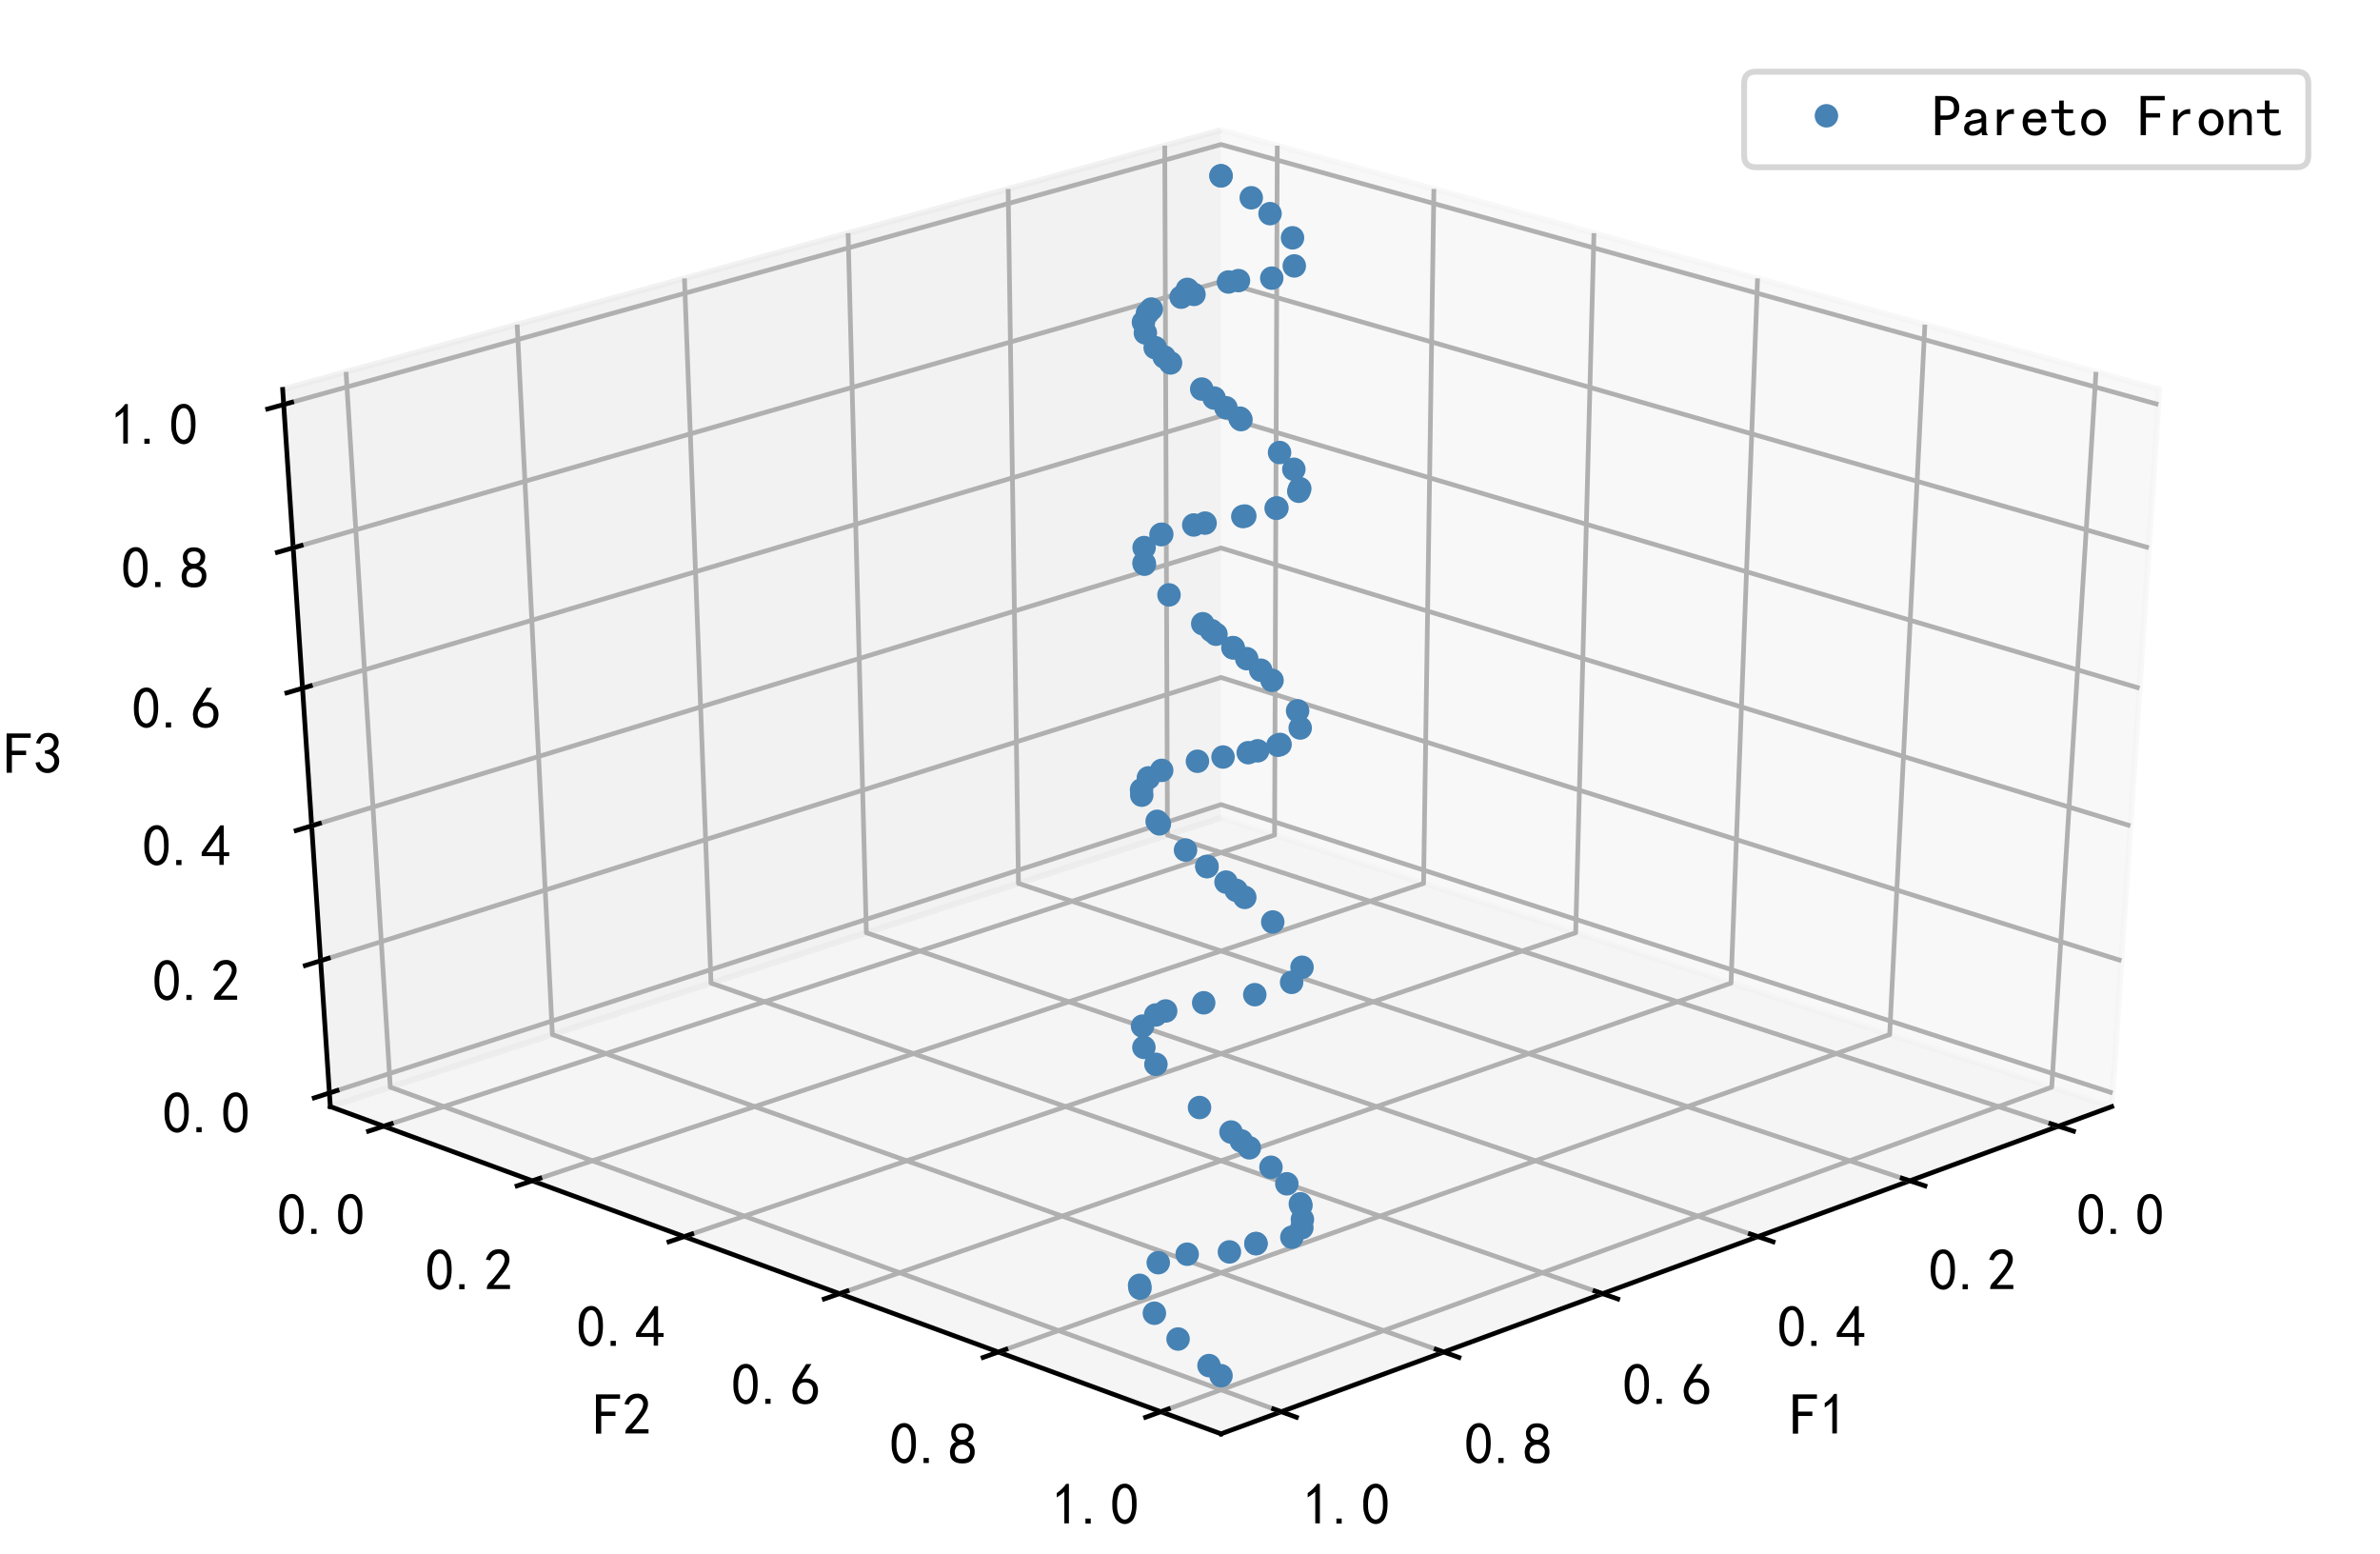 <?xml version="1.0" encoding="utf-8" standalone="no"?>
<!DOCTYPE svg PUBLIC "-//W3C//DTD SVG 1.1//EN"
  "http://www.w3.org/Graphics/SVG/1.1/DTD/svg11.dtd">
<!-- Created with matplotlib (https://matplotlib.org/) -->
<svg height="264.456pt" version="1.1" viewBox="0 0 405 264.456" width="405pt" xmlns="http://www.w3.org/2000/svg" xmlns:xlink="http://www.w3.org/1999/xlink">
 <defs>
  <style type="text/css">
*{stroke-linecap:butt;stroke-linejoin:round;}
  </style>
 </defs>
 <g id="figure_1">
  <g id="patch_1">
   <path d="M 0 264.456 
L 405 264.456 
L 405 0 
L 0 0 
z
" style="fill:#ffffff;"/>
  </g>
  <g id="patch_2">
   <path d="M 7.2 257.256 
L 397.8 257.256 
L 397.8 7.2 
L 7.2 7.2 
z
" style="fill:#ffffff;"/>
  </g>
  <g id="pane3d_1">
   <g id="patch_3">
    <path d="M 207.778 139.114 
L 359.347 188.268 
L 367.452 66.252 
L 207.778 22.131 
" style="fill:#f2f2f2;opacity:0.5;stroke:#f2f2f2;stroke-linejoin:miter;"/>
   </g>
  </g>
  <g id="pane3d_2">
   <g id="patch_4">
    <path d="M 207.778 139.114 
L 56.21 188.268 
L 48.104 66.252 
L 207.778 22.131 
" style="fill:#e6e6e6;opacity:0.5;stroke:#e6e6e6;stroke-linejoin:miter;"/>
   </g>
  </g>
  <g id="pane3d_3">
   <g id="patch_5">
    <path d="M 207.778 139.114 
L 56.21 188.268 
L 207.778 243.94 
L 359.347 188.268 
" style="fill:#ececec;opacity:0.5;stroke:#ececec;stroke-linejoin:miter;"/>
   </g>
  </g>
  <g id="axis3d_1">
   <g id="line2d_1">
    <path d="M 359.347 188.268 
L 207.778 243.94 
" style="fill:none;stroke:#000000;stroke-linecap:square;stroke-width:0.8;"/>
   </g>
   <g id="text_1">
    <!-- F1 -->
    <defs>
     <path d="M 45.703 61.328 
L 13.672 61.328 
L 13.672 39.453 
L 37.891 39.453 
L 37.891 32.031 
L 13.672 32.031 
L 13.672 1.953 
L 4.688 1.953 
L 4.688 68.75 
L 45.703 68.75 
z
" id="SimHei-70"/>
     <path d="M 21.875 56.25 
Q 16.797 51.172 8.984 46.484 
L 8.984 53.906 
Q 18.75 60.547 25 69.531 
L 29.688 69.531 
L 29.688 2.344 
L 21.875 2.344 
z
" id="SimHei-49"/>
    </defs>
    <g transform="translate(304.614 244.104)scale(0.1 -0.1)">
     <use xlink:href="#SimHei-70"/>
     <use x="50" xlink:href="#SimHei-49"/>
    </g>
   </g>
   <g id="Line3DCollection_1">
    <path d="M 350.265 191.604 
L 198.664 142.07 
L 198.204 24.776 
" style="fill:none;stroke:#b0b0b0;stroke-width:0.8;"/>
    <path d="M 324.982 200.891 
L 173.31 150.293 
L 171.554 32.14 
" style="fill:none;stroke:#b0b0b0;stroke-width:0.8;"/>
    <path d="M 299.135 210.384 
L 147.425 158.687 
L 144.318 39.666 
" style="fill:none;stroke:#b0b0b0;stroke-width:0.8;"/>
    <path d="M 272.705 220.092 
L 120.993 167.259 
L 116.474 47.36 
" style="fill:none;stroke:#b0b0b0;stroke-width:0.8;"/>
    <path d="M 245.674 230.021 
L 93.996 176.014 
L 88.004 55.227 
" style="fill:none;stroke:#b0b0b0;stroke-width:0.8;"/>
    <path d="M 218.02 240.178 
L 66.414 184.959 
L 58.886 63.273 
" style="fill:none;stroke:#b0b0b0;stroke-width:0.8;"/>
   </g>
   <g id="xtick_1">
    <g id="line2d_2">
     <path d="M 348.978 191.183 
L 352.845 192.447 
" style="fill:none;stroke:#000000;stroke-linecap:square;stroke-width:0.8;"/>
    </g>
    <g id="text_2">
     <!-- 0.0 -->
     <defs>
      <path d="M 3.125 29.297 
Q 3.906 50 6.438 56.047 
Q 8.984 62.109 13.672 66.016 
Q 18.359 69.922 25.188 69.922 
Q 32.031 69.922 37.109 64.25 
Q 42.188 58.594 43.75 50 
Q 45.312 41.406 44.719 30.266 
Q 44.141 19.141 40.812 12.109 
Q 37.5 5.078 30.859 2.344 
Q 24.219 -0.391 17.578 2.922 
Q 10.938 6.25 8.203 11.719 
Q 5.469 17.188 4.297 23.234 
Q 3.125 29.297 3.906 50 
z
M 12.891 52.734 
Q 10.547 31.25 12.5 22.844 
Q 14.453 14.453 18.938 10.938 
Q 23.438 7.422 28.125 9.562 
Q 32.812 11.719 34.953 18.156 
Q 37.109 24.609 37.109 32.219 
Q 37.109 39.844 36.516 46.094 
Q 35.938 52.344 33 57.422 
Q 30.078 62.5 25.188 62.688 
Q 20.312 62.891 16.594 57.812 
Q 12.891 52.734 10.547 31.25 
z
" id="SimHei-48"/>
      <path d="M 16.797 1.953 
L 7.812 1.953 
L 7.812 10.547 
L 16.797 10.547 
z
" id="SimHei-46"/>
     </defs>
     <g transform="translate(353.375 210.119)scale(0.1 -0.1)">
      <use xlink:href="#SimHei-48"/>
      <use x="50" xlink:href="#SimHei-46"/>
      <use x="100" xlink:href="#SimHei-48"/>
     </g>
    </g>
   </g>
   <g id="xtick_2">
    <g id="line2d_3">
     <path d="M 323.692 200.461 
L 327.564 201.752 
" style="fill:none;stroke:#000000;stroke-linecap:square;stroke-width:0.8;"/>
    </g>
    <g id="text_3">
     <!-- 0.2 -->
     <defs>
      <path d="M 4.688 3.906 
Q 5.078 9.766 10.156 14.453 
Q 15.234 19.141 23.047 29.094 
Q 30.859 39.062 33.203 44.531 
Q 35.547 50 34.953 53.906 
Q 34.375 57.812 31.25 60.344 
Q 28.125 62.891 24.016 62.5 
Q 19.922 62.109 16.203 59.375 
Q 12.5 56.641 10.547 51.172 
L 3.125 52.344 
Q 6.25 61.328 11.125 65.422 
Q 16.016 69.531 22.656 69.922 
Q 26.562 70.312 29.688 69.719 
Q 32.812 69.141 36.125 66.984 
Q 39.453 64.844 41.594 60.547 
Q 43.75 56.25 43.156 50.188 
Q 42.578 44.141 37.109 35.734 
Q 31.641 27.344 16.016 9.375 
L 44.141 9.375 
L 44.141 2.344 
L 4.688 2.344 
z
" id="SimHei-50"/>
     </defs>
     <g transform="translate(328.188 219.542)scale(0.1 -0.1)">
      <use xlink:href="#SimHei-48"/>
      <use x="50" xlink:href="#SimHei-46"/>
      <use x="100" xlink:href="#SimHei-50"/>
     </g>
    </g>
   </g>
   <g id="xtick_3">
    <g id="line2d_4">
     <path d="M 297.844 209.945 
L 301.719 211.265 
" style="fill:none;stroke:#000000;stroke-linecap:square;stroke-width:0.8;"/>
    </g>
    <g id="text_4">
     <!-- 0.4 -->
     <defs>
      <path d="M 31.25 17.188 
L 1.172 17.188 
L 1.172 23.828 
L 32.812 69.531 
L 38.672 69.531 
L 38.672 23.828 
L 48.047 23.828 
L 48.047 17.188 
L 38.672 17.188 
L 38.672 2.344 
L 31.25 2.344 
z
M 31.25 23.828 
L 31.25 54.688 
L 9.375 23.828 
z
" id="SimHei-52"/>
     </defs>
     <g transform="translate(302.44 229.174)scale(0.1 -0.1)">
      <use xlink:href="#SimHei-48"/>
      <use x="50" xlink:href="#SimHei-46"/>
      <use x="100" xlink:href="#SimHei-52"/>
     </g>
    </g>
   </g>
   <g id="xtick_4">
    <g id="line2d_5">
     <path d="M 271.414 219.642 
L 275.292 220.993 
" style="fill:none;stroke:#000000;stroke-linecap:square;stroke-width:0.8;"/>
    </g>
    <g id="text_5">
     <!-- 0.6 -->
     <defs>
      <path d="M 3.516 19.531 
Q 4.297 30.859 6.047 34.766 
Q 7.812 38.672 11.328 44.531 
L 27.344 69.531 
L 36.328 69.531 
L 19.922 43.75 
Q 30.469 46.484 36.719 42.969 
Q 42.969 39.453 45.109 34.953 
Q 47.266 30.469 47.453 25.188 
Q 47.656 19.922 45.891 14.844 
Q 44.141 9.766 39.641 5.656 
Q 35.156 1.562 27.141 1.172 
Q 19.141 0.781 13.469 4.094 
Q 7.812 7.422 5.656 13.469 
Q 3.516 19.531 4.297 30.859 
z
M 12.5 16.016 
Q 19.531 8.594 25.391 8.203 
Q 31.25 7.812 35.156 12.109 
Q 39.062 16.406 39.062 24.609 
Q 39.062 32.812 34.172 35.938 
Q 29.297 39.062 23.234 38.281 
Q 17.188 37.5 14.453 32.422 
Q 11.719 27.344 12.109 21.672 
Q 12.5 16.016 19.531 8.594 
z
" id="SimHei-54"/>
     </defs>
     <g transform="translate(276.111 239.024)scale(0.1 -0.1)">
      <use xlink:href="#SimHei-48"/>
      <use x="50" xlink:href="#SimHei-46"/>
      <use x="100" xlink:href="#SimHei-54"/>
     </g>
    </g>
   </g>
   <g id="xtick_5">
    <g id="line2d_6">
     <path d="M 244.382 229.561 
L 248.262 230.942 
" style="fill:none;stroke:#000000;stroke-linecap:square;stroke-width:0.8;"/>
    </g>
    <g id="text_6">
     <!-- 0.8 -->
     <defs>
      <path d="M 2.734 16.797 
Q 2.734 26.172 5.078 30.656 
Q 7.422 35.156 12.891 37.891 
Q 8.203 40.625 6.641 43.938 
Q 5.078 47.266 4.875 51.562 
Q 4.688 55.859 6.047 58.984 
Q 7.422 62.109 10.156 64.844 
Q 12.891 67.578 16.203 68.547 
Q 19.531 69.531 23.438 69.531 
Q 27.344 69.531 30.469 68.75 
Q 33.594 67.969 37.109 65.422 
Q 40.625 62.891 42.188 58.203 
Q 43.75 53.516 41.984 47.266 
Q 40.234 41.016 32.812 37.5 
Q 39.453 35.547 42.188 31.438 
Q 44.922 27.344 44.922 21.484 
Q 44.922 15.625 43.156 12.109 
Q 41.406 8.594 39.25 6.25 
Q 37.109 3.906 33.391 2.531 
Q 29.688 1.172 24.016 1.172 
Q 18.359 1.172 14.25 2.531 
Q 10.156 3.906 7.422 6.641 
Q 4.688 9.375 3.703 13.078 
Q 2.734 16.797 2.734 26.172 
z
M 10.938 26.562 
Q 10.547 17.188 12.297 13.672 
Q 14.062 10.156 18.75 9.172 
Q 23.438 8.203 28.516 9.375 
Q 33.594 10.547 35.547 14.844 
Q 37.5 19.141 36.906 23.438 
Q 36.328 27.734 32.031 30.656 
Q 27.734 33.594 22.656 33.203 
Q 17.578 32.812 14.25 29.688 
Q 10.938 26.562 10.547 17.188 
z
M 12.109 56.25 
Q 12.109 48.438 14.844 44.922 
Q 17.578 41.406 23.438 41.406 
Q 29.297 41.406 32.219 44.922 
Q 35.156 48.438 34.953 53.312 
Q 34.766 58.203 31.438 60.547 
Q 28.125 62.891 22.453 62.5 
Q 16.797 62.109 14.453 59.172 
Q 12.109 56.25 12.109 48.438 
z
" id="SimHei-56"/>
     </defs>
     <g transform="translate(249.181 249.098)scale(0.1 -0.1)">
      <use xlink:href="#SimHei-48"/>
      <use x="50" xlink:href="#SimHei-46"/>
      <use x="100" xlink:href="#SimHei-56"/>
     </g>
    </g>
   </g>
   <g id="xtick_6">
    <g id="line2d_7">
     <path d="M 216.728 239.707 
L 220.608 241.121 
" style="fill:none;stroke:#000000;stroke-linecap:square;stroke-width:0.8;"/>
    </g>
    <g id="text_7">
     <!-- 1.0 -->
     <g transform="translate(221.631 259.405)scale(0.1 -0.1)">
      <use xlink:href="#SimHei-49"/>
      <use x="50" xlink:href="#SimHei-46"/>
      <use x="100" xlink:href="#SimHei-48"/>
     </g>
    </g>
   </g>
  </g>
  <g id="axis3d_2">
   <g id="line2d_8">
    <path d="M 56.21 188.268 
L 207.778 243.94 
" style="fill:none;stroke:#000000;stroke-linecap:square;stroke-width:0.8;"/>
   </g>
   <g id="text_8">
    <!-- F2 -->
    <g transform="translate(100.942 244.104)scale(0.1 -0.1)">
     <use xlink:href="#SimHei-70"/>
     <use x="50" xlink:href="#SimHei-50"/>
    </g>
   </g>
   <g id="Line3DCollection_2">
    <path d="M 217.352 24.776 
L 216.893 142.07 
L 65.291 191.604 
" style="fill:none;stroke:#b0b0b0;stroke-width:0.8;"/>
    <path d="M 244.002 32.14 
L 242.247 150.293 
L 90.575 200.891 
" style="fill:none;stroke:#b0b0b0;stroke-width:0.8;"/>
    <path d="M 271.239 39.666 
L 268.131 158.687 
L 116.422 210.384 
" style="fill:none;stroke:#b0b0b0;stroke-width:0.8;"/>
    <path d="M 299.082 47.36 
L 294.564 167.259 
L 142.851 220.092 
" style="fill:none;stroke:#b0b0b0;stroke-width:0.8;"/>
    <path d="M 327.552 55.227 
L 321.561 176.014 
L 169.883 230.021 
" style="fill:none;stroke:#b0b0b0;stroke-width:0.8;"/>
    <path d="M 356.671 63.273 
L 349.142 184.959 
L 197.537 240.178 
" style="fill:none;stroke:#b0b0b0;stroke-width:0.8;"/>
   </g>
   <g id="xtick_7">
    <g id="line2d_9">
     <path d="M 66.579 191.183 
L 62.712 192.447 
" style="fill:none;stroke:#000000;stroke-linecap:square;stroke-width:0.8;"/>
    </g>
    <g id="text_9">
     <!-- 0.0 -->
     <g transform="translate(47.181 210.119)scale(0.1 -0.1)">
      <use xlink:href="#SimHei-48"/>
      <use x="50" xlink:href="#SimHei-46"/>
      <use x="100" xlink:href="#SimHei-48"/>
     </g>
    </g>
   </g>
   <g id="xtick_8">
    <g id="line2d_10">
     <path d="M 91.864 200.461 
L 87.993 201.752 
" style="fill:none;stroke:#000000;stroke-linecap:square;stroke-width:0.8;"/>
    </g>
    <g id="text_10">
     <!-- 0.2 -->
     <g transform="translate(72.368 219.542)scale(0.1 -0.1)">
      <use xlink:href="#SimHei-48"/>
      <use x="50" xlink:href="#SimHei-46"/>
      <use x="100" xlink:href="#SimHei-50"/>
     </g>
    </g>
   </g>
   <g id="xtick_9">
    <g id="line2d_11">
     <path d="M 117.713 209.945 
L 113.837 211.265 
" style="fill:none;stroke:#000000;stroke-linecap:square;stroke-width:0.8;"/>
    </g>
    <g id="text_11">
     <!-- 0.4 -->
     <g transform="translate(98.117 229.174)scale(0.1 -0.1)">
      <use xlink:href="#SimHei-48"/>
      <use x="50" xlink:href="#SimHei-46"/>
      <use x="100" xlink:href="#SimHei-52"/>
     </g>
    </g>
   </g>
   <g id="xtick_10">
    <g id="line2d_12">
     <path d="M 144.143 219.642 
L 140.265 220.993 
" style="fill:none;stroke:#000000;stroke-linecap:square;stroke-width:0.8;"/>
    </g>
    <g id="text_12">
     <!-- 0.6 -->
     <g transform="translate(124.446 239.024)scale(0.1 -0.1)">
      <use xlink:href="#SimHei-48"/>
      <use x="50" xlink:href="#SimHei-46"/>
      <use x="100" xlink:href="#SimHei-54"/>
     </g>
    </g>
   </g>
   <g id="xtick_11">
    <g id="line2d_13">
     <path d="M 171.175 229.561 
L 167.295 230.942 
" style="fill:none;stroke:#000000;stroke-linecap:square;stroke-width:0.8;"/>
    </g>
    <g id="text_13">
     <!-- 0.8 -->
     <g transform="translate(151.375 249.098)scale(0.1 -0.1)">
      <use xlink:href="#SimHei-48"/>
      <use x="50" xlink:href="#SimHei-46"/>
      <use x="100" xlink:href="#SimHei-56"/>
     </g>
    </g>
   </g>
   <g id="xtick_12">
    <g id="line2d_14">
     <path d="M 198.829 239.707 
L 194.948 241.121 
" style="fill:none;stroke:#000000;stroke-linecap:square;stroke-width:0.8;"/>
    </g>
    <g id="text_14">
     <!-- 1.0 -->
     <g transform="translate(178.926 259.405)scale(0.1 -0.1)">
      <use xlink:href="#SimHei-49"/>
      <use x="50" xlink:href="#SimHei-46"/>
      <use x="100" xlink:href="#SimHei-48"/>
     </g>
    </g>
   </g>
  </g>
  <g id="axis3d_3">
   <g id="line2d_15">
    <path d="M 56.21 188.268 
L 48.104 66.252 
" style="fill:none;stroke:#000000;stroke-linecap:square;stroke-width:0.8;"/>
   </g>
   <g id="text_15">
    <!-- F3 -->
    <defs>
     <path d="M 3.906 19.141 
L 10.938 20.312 
Q 12.5 15.234 16.016 11.906 
Q 19.531 8.594 24.797 8.781 
Q 30.078 8.984 33.203 13.078 
Q 36.328 17.188 35.938 22.453 
Q 35.547 27.734 31.828 30.656 
Q 28.125 33.594 19.922 34.766 
L 19.922 39.844 
Q 28.125 40.625 31.828 44.141 
Q 35.547 47.656 35.156 53.312 
Q 34.766 58.984 30.078 61.516 
Q 25.391 64.062 20.109 62.109 
Q 14.844 60.156 11.719 51.172 
L 4.688 52.344 
Q 7.031 59.375 11.125 64.062 
Q 15.234 68.75 22.266 69.531 
Q 29.297 70.312 34.562 67.766 
Q 39.844 65.234 41.984 59.953 
Q 44.141 54.688 42.578 48.438 
Q 41.016 42.188 33.594 37.5 
Q 39.062 35.156 41.984 30.469 
Q 44.922 25.781 43.938 18.156 
Q 42.969 10.547 37.109 5.859 
Q 31.25 1.172 23.828 1.359 
Q 16.406 1.562 10.938 6.047 
Q 5.469 10.547 3.906 19.141 
z
" id="SimHei-51"/>
    </defs>
    <g transform="translate(0.656 131.661)scale(0.1 -0.1)">
     <use xlink:href="#SimHei-70"/>
     <use x="50" xlink:href="#SimHei-51"/>
    </g>
   </g>
   <g id="Line3DCollection_3">
    <path d="M 56.056 185.95 
L 207.778 136.884 
L 359.501 185.95 
" style="fill:none;stroke:#b0b0b0;stroke-width:0.8;"/>
    <path d="M 54.561 163.447 
L 207.778 115.257 
L 360.996 163.447 
" style="fill:none;stroke:#b0b0b0;stroke-width:0.8;"/>
    <path d="M 53.036 140.496 
L 207.778 93.226 
L 362.52 140.496 
" style="fill:none;stroke:#b0b0b0;stroke-width:0.8;"/>
    <path d="M 51.481 117.084 
L 207.778 70.778 
L 364.076 117.084 
" style="fill:none;stroke:#b0b0b0;stroke-width:0.8;"/>
    <path d="M 49.894 93.197 
L 207.778 47.902 
L 365.662 93.197 
" style="fill:none;stroke:#b0b0b0;stroke-width:0.8;"/>
    <path d="M 48.275 68.82 
L 207.778 24.585 
L 367.282 68.82 
" style="fill:none;stroke:#b0b0b0;stroke-width:0.8;"/>
   </g>
   <g id="xtick_13">
    <g id="line2d_16">
     <path d="M 57.344 185.533 
L 53.475 186.784 
" style="fill:none;stroke:#000000;stroke-linecap:square;stroke-width:0.8;"/>
    </g>
    <g id="text_16">
     <!-- 0.0 -->
     <g transform="translate(27.639 192.825)scale(0.1 -0.1)">
      <use xlink:href="#SimHei-48"/>
      <use x="50" xlink:href="#SimHei-46"/>
      <use x="100" xlink:href="#SimHei-48"/>
     </g>
    </g>
   </g>
   <g id="xtick_14">
    <g id="line2d_17">
     <path d="M 55.863 163.037 
L 51.953 164.267 
" style="fill:none;stroke:#000000;stroke-linecap:square;stroke-width:0.8;"/>
    </g>
    <g id="text_17">
     <!-- 0.2 -->
     <g transform="translate(25.939 170.322)scale(0.1 -0.1)">
      <use xlink:href="#SimHei-48"/>
      <use x="50" xlink:href="#SimHei-46"/>
      <use x="100" xlink:href="#SimHei-50"/>
     </g>
    </g>
   </g>
   <g id="xtick_15">
    <g id="line2d_18">
     <path d="M 54.352 140.094 
L 50.401 141.301 
" style="fill:none;stroke:#000000;stroke-linecap:square;stroke-width:0.8;"/>
    </g>
    <g id="text_18">
     <!-- 0.4 -->
     <g transform="translate(24.204 147.371)scale(0.1 -0.1)">
      <use xlink:href="#SimHei-48"/>
      <use x="50" xlink:href="#SimHei-46"/>
      <use x="100" xlink:href="#SimHei-52"/>
     </g>
    </g>
   </g>
   <g id="xtick_16">
    <g id="line2d_19">
     <path d="M 52.811 116.69 
L 48.817 117.874 
" style="fill:none;stroke:#000000;stroke-linecap:square;stroke-width:0.8;"/>
    </g>
    <g id="text_19">
     <!-- 0.6 -->
     <g transform="translate(22.434 123.959)scale(0.1 -0.1)">
      <use xlink:href="#SimHei-48"/>
      <use x="50" xlink:href="#SimHei-46"/>
      <use x="100" xlink:href="#SimHei-54"/>
     </g>
    </g>
   </g>
   <g id="xtick_17">
    <g id="line2d_20">
     <path d="M 51.239 92.811 
L 47.202 93.97 
" style="fill:none;stroke:#000000;stroke-linecap:square;stroke-width:0.8;"/>
    </g>
    <g id="text_20">
     <!-- 0.8 -->
     <g transform="translate(20.629 100.072)scale(0.1 -0.1)">
      <use xlink:href="#SimHei-48"/>
      <use x="50" xlink:href="#SimHei-46"/>
      <use x="100" xlink:href="#SimHei-56"/>
     </g>
    </g>
   </g>
   <g id="xtick_18">
    <g id="line2d_21">
     <path d="M 49.634 68.443 
L 45.553 69.575 
" style="fill:none;stroke:#000000;stroke-linecap:square;stroke-width:0.8;"/>
    </g>
    <g id="text_21">
     <!-- 1.0 -->
     <g transform="translate(18.786 75.695)scale(0.1 -0.1)">
      <use xlink:href="#SimHei-49"/>
      <use x="50" xlink:href="#SimHei-46"/>
      <use x="100" xlink:href="#SimHei-48"/>
     </g>
    </g>
   </g>
  </g>
  <g id="axes_1">
   <g id="line2d_22">
    <defs>
     <path d="M 0 1.5 
C 0.398 1.5 0.779 1.342 1.061 1.061 
C 1.342 0.779 1.5 0.398 1.5 0 
C 1.5 -0.398 1.342 -0.779 1.061 -1.061 
C 0.779 -1.342 0.398 -1.5 0 -1.5 
C -0.398 -1.5 -0.779 -1.342 -1.061 -1.061 
C -1.342 -0.779 -1.5 -0.398 -1.5 0 
C -1.5 0.398 -1.342 0.779 -1.061 1.061 
C -0.779 1.342 -0.398 1.5 0 1.5 
z
" id="m1d65e552e9" style="stroke:#4682b4;"/>
    </defs>
    <g clip-path="url(#p754b6794d7)">
     <use style="fill:#4682b4;stroke:#4682b4;" x="216.276" xlink:href="#m1d65e552e9" y="198.587"/>
     <use style="fill:#4682b4;stroke:#4682b4;" x="193.992" xlink:href="#m1d65e552e9" y="219.152"/>
     <use style="fill:#4682b4;stroke:#4682b4;" x="220.812" xlink:href="#m1d65e552e9" y="120.93"/>
     <use style="fill:#4682b4;stroke:#4682b4;" x="207.778" xlink:href="#m1d65e552e9" y="29.911"/>
     <use style="fill:#4682b4;stroke:#4682b4;" x="205.399" xlink:href="#m1d65e552e9" y="147.436"/>
     <use style="fill:#4682b4;stroke:#4682b4;" x="197.287" xlink:href="#m1d65e552e9" y="140.163"/>
     <use style="fill:#4682b4;stroke:#4682b4;" x="194.256" xlink:href="#m1d65e552e9" y="134.37"/>
     <use style="fill:#4682b4;stroke:#4682b4;" x="198.927" xlink:href="#m1d65e552e9" y="101.211"/>
     <use style="fill:#4682b4;stroke:#4682b4;" x="221.564" xlink:href="#m1d65e552e9" y="164.56"/>
     <use style="fill:#4682b4;stroke:#4682b4;" x="211.823" xlink:href="#m1d65e552e9" y="152.674"/>
     <use style="fill:#4682b4;stroke:#4682b4;" x="212.922" xlink:href="#m1d65e552e9" y="33.649"/>
     <use style="fill:#4682b4;stroke:#4682b4;" x="197.563" xlink:href="#m1d65e552e9" y="90.946"/>
     <use style="fill:#4682b4;stroke:#4682b4;" x="206.6" xlink:href="#m1d65e552e9" y="67.719"/>
     <use style="fill:#4682b4;stroke:#4682b4;" x="209.041" xlink:href="#m1d65e552e9" y="47.973"/>
     <use style="fill:#4682b4;stroke:#4682b4;" x="200.997" xlink:href="#m1d65e552e9" y="50.556"/>
     <use style="fill:#4682b4;stroke:#4682b4;" x="197.098" xlink:href="#m1d65e552e9" y="214.821"/>
     <use style="fill:#4682b4;stroke:#4682b4;" x="200.47" xlink:href="#m1d65e552e9" y="227.808"/>
     <use style="fill:#4682b4;stroke:#4682b4;" x="203.137" xlink:href="#m1d65e552e9" y="89.314"/>
     <use style="fill:#4682b4;stroke:#4682b4;" x="211.488" xlink:href="#m1d65e552e9" y="87.879"/>
     <use style="fill:#4682b4;stroke:#4682b4;" x="203.766" xlink:href="#m1d65e552e9" y="129.512"/>
     <use style="fill:#4682b4;stroke:#4682b4;" x="196.669" xlink:href="#m1d65e552e9" y="172.679"/>
     <use style="fill:#4682b4;stroke:#4682b4;" x="195.254" xlink:href="#m1d65e552e9" y="53.316"/>
     <use style="fill:#4682b4;stroke:#4682b4;" x="201.737" xlink:href="#m1d65e552e9" y="144.62"/>
     <use style="fill:#4682b4;stroke:#4682b4;" x="219.944" xlink:href="#m1d65e552e9" y="40.459"/>
     <use style="fill:#4682b4;stroke:#4682b4;" x="211.175" xlink:href="#m1d65e552e9" y="71.388"/>
     <use style="fill:#4682b4;stroke:#4682b4;" x="220.171" xlink:href="#m1d65e552e9" y="79.839"/>
     <use style="fill:#4682b4;stroke:#4682b4;" x="219.834" xlink:href="#m1d65e552e9" y="210.49"/>
     <use style="fill:#4682b4;stroke:#4682b4;" x="213.524" xlink:href="#m1d65e552e9" y="169.226"/>
     <use style="fill:#4682b4;stroke:#4682b4;" x="221.182" xlink:href="#m1d65e552e9" y="83.131"/>
     <use style="fill:#4682b4;stroke:#4682b4;" x="221.535" xlink:href="#m1d65e552e9" y="208.877"/>
     <use style="fill:#4682b4;stroke:#4682b4;" x="194.29" xlink:href="#m1d65e552e9" y="135.28"/>
     <use style="fill:#4682b4;stroke:#4682b4;" x="196.702" xlink:href="#m1d65e552e9" y="181.073"/>
     <use style="fill:#4682b4;stroke:#4682b4;" x="211" xlink:href="#m1d65e552e9" y="71.139"/>
     <use style="fill:#4682b4;stroke:#4682b4;" x="205.065" xlink:href="#m1d65e552e9" y="88.996"/>
     <use style="fill:#4682b4;stroke:#4682b4;" x="198.361" xlink:href="#m1d65e552e9" y="171.998"/>
     <use style="fill:#4682b4;stroke:#4682b4;" x="197.695" xlink:href="#m1d65e552e9" y="90.891"/>
     <use style="fill:#4682b4;stroke:#4682b4;" x="202.054" xlink:href="#m1d65e552e9" y="49.233"/>
     <use style="fill:#4682b4;stroke:#4682b4;" x="196.907" xlink:href="#m1d65e552e9" y="139.731"/>
     <use style="fill:#4682b4;stroke:#4682b4;" x="221.254" xlink:href="#m1d65e552e9" y="123.854"/>
     <use style="fill:#4682b4;stroke:#4682b4;" x="217.463" xlink:href="#m1d65e552e9" y="126.79"/>
     <use style="fill:#4682b4;stroke:#4682b4;" x="204.83" xlink:href="#m1d65e552e9" y="170.606"/>
     <use style="fill:#4682b4;stroke:#4682b4;" x="216.46" xlink:href="#m1d65e552e9" y="115.747"/>
     <use style="fill:#4682b4;stroke:#4682b4;" x="204.667" xlink:href="#m1d65e552e9" y="106.116"/>
     <use style="fill:#4682b4;stroke:#4682b4;" x="205.367" xlink:href="#m1d65e552e9" y="147.41"/>
     <use style="fill:#4682b4;stroke:#4682b4;" x="203.176" xlink:href="#m1d65e552e9" y="50.089"/>
     <use style="fill:#4682b4;stroke:#4682b4;" x="212.601" xlink:href="#m1d65e552e9" y="195.28"/>
     <use style="fill:#4682b4;stroke:#4682b4;" x="194.578" xlink:href="#m1d65e552e9" y="54.822"/>
     <use style="fill:#4682b4;stroke:#4682b4;" x="209.8" xlink:href="#m1d65e552e9" y="110.174"/>
     <use style="fill:#4682b4;stroke:#4682b4;" x="206.14" xlink:href="#m1d65e552e9" y="107.287"/>
     <use style="fill:#4682b4;stroke:#4682b4;" x="217.157" xlink:href="#m1d65e552e9" y="86.466"/>
     <use style="fill:#4682b4;stroke:#4682b4;" x="197.685" xlink:href="#m1d65e552e9" y="131.065"/>
     <use style="fill:#4682b4;stroke:#4682b4;" x="205.735" xlink:href="#m1d65e552e9" y="232.329"/>
     <use style="fill:#4682b4;stroke:#4682b4;" x="211.825" xlink:href="#m1d65e552e9" y="87.793"/>
     <use style="fill:#4682b4;stroke:#4682b4;" x="212.154" xlink:href="#m1d65e552e9" y="112.06"/>
     <use style="fill:#4682b4;stroke:#4682b4;" x="219.793" xlink:href="#m1d65e552e9" y="167.128"/>
     <use style="fill:#4682b4;stroke:#4682b4;" x="208.121" xlink:href="#m1d65e552e9" y="128.794"/>
     <use style="fill:#4682b4;stroke:#4682b4;" x="204.496" xlink:href="#m1d65e552e9" y="66.189"/>
     <use style="fill:#4682b4;stroke:#4682b4;" x="196.438" xlink:href="#m1d65e552e9" y="223.421"/>
     <use style="fill:#4682b4;stroke:#4682b4;" x="194.656" xlink:href="#m1d65e552e9" y="178.193"/>
     <use style="fill:#4682b4;stroke:#4682b4;" x="196.572" xlink:href="#m1d65e552e9" y="59.15"/>
     <use style="fill:#4682b4;stroke:#4682b4;" x="211.223" xlink:href="#m1d65e552e9" y="194.1"/>
     <use style="fill:#4682b4;stroke:#4682b4;" x="208.631" xlink:href="#m1d65e552e9" y="150.071"/>
     <use style="fill:#4682b4;stroke:#4682b4;" x="199.189" xlink:href="#m1d65e552e9" y="61.747"/>
     <use style="fill:#4682b4;stroke:#4682b4;" x="202.018" xlink:href="#m1d65e552e9" y="213.381"/>
     <use style="fill:#4682b4;stroke:#4682b4;" x="209.868" xlink:href="#m1d65e552e9" y="110.228"/>
     <use style="fill:#4682b4;stroke:#4682b4;" x="209.477" xlink:href="#m1d65e552e9" y="192.596"/>
     <use style="fill:#4682b4;stroke:#4682b4;" x="216.411" xlink:href="#m1d65e552e9" y="47.319"/>
     <use style="fill:#4682b4;stroke:#4682b4;" x="198.111" xlink:href="#m1d65e552e9" y="60.733"/>
     <use style="fill:#4682b4;stroke:#4682b4;" x="218.979" xlink:href="#m1d65e552e9" y="201.4"/>
     <use style="fill:#4682b4;stroke:#4682b4;" x="212.406" xlink:href="#m1d65e552e9" y="128.055"/>
     <use style="fill:#4682b4;stroke:#4682b4;" x="221.009" xlink:href="#m1d65e552e9" y="83.579"/>
     <use style="fill:#4682b4;stroke:#4682b4;" x="216.121" xlink:href="#m1d65e552e9" y="36.349"/>
     <use style="fill:#4682b4;stroke:#4682b4;" x="207.778" xlink:href="#m1d65e552e9" y="234.047"/>
     <use style="fill:#4682b4;stroke:#4682b4;" x="195.916" xlink:href="#m1d65e552e9" y="52.579"/>
     <use style="fill:#4682b4;stroke:#4682b4;" x="214.017" xlink:href="#m1d65e552e9" y="127.736"/>
     <use style="fill:#4682b4;stroke:#4682b4;" x="217.294" xlink:href="#m1d65e552e9" y="86.422"/>
     <use style="fill:#4682b4;stroke:#4682b4;" x="209.207" xlink:href="#m1d65e552e9" y="212.988"/>
     <use style="fill:#4682b4;stroke:#4682b4;" x="221.278" xlink:href="#m1d65e552e9" y="204.807"/>
     <use style="fill:#4682b4;stroke:#4682b4;" x="214.537" xlink:href="#m1d65e552e9" y="114.021"/>
     <use style="fill:#4682b4;stroke:#4682b4;" x="221.382" xlink:href="#m1d65e552e9" y="205.075"/>
     <use style="fill:#4682b4;stroke:#4682b4;" x="206.924" xlink:href="#m1d65e552e9" y="107.902"/>
     <use style="fill:#4682b4;stroke:#4682b4;" x="220.247" xlink:href="#m1d65e552e9" y="45.241"/>
     <use style="fill:#4682b4;stroke:#4682b4;" x="195.417" xlink:href="#m1d65e552e9" y="132.342"/>
     <use style="fill:#4682b4;stroke:#4682b4;" x="194.75" xlink:href="#m1d65e552e9" y="95.989"/>
     <use style="fill:#4682b4;stroke:#4682b4;" x="194.69" xlink:href="#m1d65e552e9" y="93.16"/>
     <use style="fill:#4682b4;stroke:#4682b4;" x="210.752" xlink:href="#m1d65e552e9" y="47.739"/>
     <use style="fill:#4682b4;stroke:#4682b4;" x="207.778" xlink:href="#m1d65e552e9" y="29.911"/>
     <use style="fill:#4682b4;stroke:#4682b4;" x="194.427" xlink:href="#m1d65e552e9" y="174.573"/>
     <use style="fill:#4682b4;stroke:#4682b4;" x="194.674" xlink:href="#m1d65e552e9" y="95.798"/>
     <use style="fill:#4682b4;stroke:#4682b4;" x="210.363" xlink:href="#m1d65e552e9" y="151.471"/>
     <use style="fill:#4682b4;stroke:#4682b4;" x="213.722" xlink:href="#m1d65e552e9" y="211.574"/>
     <use style="fill:#4682b4;stroke:#4682b4;" x="204.121" xlink:href="#m1d65e552e9" y="188.423"/>
     <use style="fill:#4682b4;stroke:#4682b4;" x="194.906" xlink:href="#m1d65e552e9" y="56.642"/>
     <use style="fill:#4682b4;stroke:#4682b4;" x="216.579" xlink:href="#m1d65e552e9" y="156.859"/>
     <use style="fill:#4682b4;stroke:#4682b4;" x="217.74" xlink:href="#m1d65e552e9" y="76.989"/>
     <use style="fill:#4682b4;stroke:#4682b4;" x="193.923" xlink:href="#m1d65e552e9" y="218.668"/>
     <use style="fill:#4682b4;stroke:#4682b4;" x="221.629" xlink:href="#m1d65e552e9" y="207.465"/>
     <use style="fill:#4682b4;stroke:#4682b4;" x="208.615" xlink:href="#m1d65e552e9" y="69.371"/>
     <use style="fill:#4682b4;stroke:#4682b4;" x="217.828" xlink:href="#m1d65e552e9" y="126.653"/>
     <use style="fill:#4682b4;stroke:#4682b4;" x="213.728" xlink:href="#m1d65e552e9" y="211.573"/>
    </g>
   </g>
   <g id="legend_1">
    <g id="patch_6">
     <path d="M 298.8 28.45 
L 390.8 28.45 
Q 392.8 28.45 392.8 26.45 
L 392.8 14.2 
Q 392.8 12.2 390.8 12.2 
L 298.8 12.2 
Q 296.8 12.2 296.8 14.2 
L 296.8 26.45 
Q 296.8 28.45 298.8 28.45 
z
" style="fill:#ffffff;opacity:0.8;stroke:#cccccc;stroke-linejoin:miter;"/>
    </g>
    <g id="line2d_23"/>
    <g id="line2d_24">
     <g>
      <use style="fill:#4682b4;stroke:#4682b4;" x="310.8" xlink:href="#m1d65e552e9" y="19.7"/>
     </g>
    </g>
    <g id="text_22">
     <!-- Pareto Front -->
     <defs>
      <path d="M 46.094 48.438 
Q 46.094 39.062 40.625 33.594 
Q 35.156 28.125 25.391 28.125 
L 14.062 28.125 
L 14.062 1.953 
L 5.078 1.953 
L 5.078 68.75 
L 25.391 68.75 
Q 35.156 68.75 40.625 63.281 
Q 46.094 57.812 46.094 48.438 
z
M 37.109 48.438 
Q 37.109 55.859 33.594 58.594 
Q 30.078 61.328 23.047 61.328 
L 14.062 61.328 
L 14.062 35.547 
L 23.047 35.547 
Q 30.078 35.547 33.594 38.281 
Q 37.109 41.016 37.109 48.438 
z
" id="SimHei-80"/>
      <path d="M 44.922 1.953 
L 35.547 1.953 
Q 34.766 2.734 34.375 4.094 
Q 33.984 5.469 33.984 7.422 
Q 31.25 4.297 27.344 2.734 
Q 23.438 1.172 19.141 1.172 
Q 12.891 1.172 8.594 4.297 
Q 4.297 7.422 4.297 13.281 
Q 4.297 19.141 8.203 22.656 
Q 12.109 26.172 20.312 27.344 
Q 25.781 28.125 29.875 29.297 
Q 33.984 30.469 33.984 32.422 
Q 33.984 34.766 32.219 37.109 
Q 30.469 39.453 24.609 39.453 
Q 19.922 39.453 17.766 37.688 
Q 15.625 35.938 14.844 32.812 
L 6.25 32.812 
Q 7.031 39.062 11.906 42.766 
Q 16.797 46.484 24.609 46.484 
Q 33.203 46.484 37.5 42.578 
Q 41.797 38.672 41.797 31.641 
L 41.797 10.156 
Q 41.797 7.812 42.578 5.859 
Q 43.359 3.906 44.922 1.953 
z
M 33.984 16.406 
L 33.984 24.219 
Q 31.641 23.438 29.484 22.844 
Q 27.344 22.266 22.266 21.484 
Q 16.406 20.703 14.641 18.75 
Q 12.891 16.797 12.891 14.062 
Q 12.891 11.719 14.641 9.953 
Q 16.406 8.203 19.922 8.203 
Q 23.438 8.203 27.531 10.156 
Q 31.641 12.109 33.984 16.406 
z
" id="SimHei-97"/>
      <path d="M 39.062 37.891 
Q 31.641 39.062 26.562 35.734 
Q 21.484 32.422 17.969 24.219 
L 17.969 1.953 
L 10.156 1.953 
L 10.156 45.703 
L 17.969 45.703 
L 17.969 34.375 
Q 21.484 40.625 26.75 43.547 
Q 32.031 46.484 39.062 46.484 
z
" id="SimHei-114"/>
      <path d="M 44.531 16.797 
Q 43.75 9.766 38.281 5.469 
Q 32.812 1.172 25.391 1.172 
Q 16.016 1.172 9.953 7.219 
Q 3.906 13.281 3.906 23.828 
Q 3.906 34.375 9.953 40.422 
Q 16.016 46.484 25.391 46.484 
Q 33.594 46.484 38.859 41.203 
Q 44.141 35.938 44.141 23.828 
L 12.5 23.828 
Q 12.5 15.234 16.203 11.719 
Q 19.922 8.203 25.391 8.203 
Q 29.688 8.203 32.422 10.344 
Q 35.156 12.5 35.938 16.797 
z
M 35.156 30.078 
Q 34.375 35.547 31.641 37.688 
Q 28.906 39.844 24.609 39.844 
Q 20.703 39.844 17.578 37.688 
Q 14.453 35.547 12.891 30.078 
z
" id="SimHei-101"/>
      <path d="M 42.969 3.125 
Q 41.016 2.344 38.469 1.75 
Q 35.938 1.172 31.641 1.172 
Q 24.609 1.172 20.312 5.078 
Q 16.016 8.984 16.016 16.016 
L 16.016 39.453 
L 2.734 39.453 
L 2.734 45.703 
L 16.016 45.703 
L 16.016 60.938 
L 23.828 60.938 
L 23.828 45.703 
L 39.844 45.703 
L 39.844 39.453 
L 23.828 39.453 
L 23.828 15.625 
Q 23.828 12.5 25.391 10.344 
Q 26.953 8.203 31.25 8.203 
Q 35.547 8.203 38.281 8.984 
Q 41.016 9.766 42.969 10.938 
z
" id="SimHei-116"/>
      <path d="M 45.703 23.828 
Q 45.703 13.672 39.453 7.422 
Q 33.203 1.172 24.609 1.172 
Q 16.016 1.172 9.766 7.422 
Q 3.516 13.672 3.516 23.828 
Q 3.516 33.984 9.766 40.234 
Q 16.016 46.484 24.609 46.484 
Q 33.203 46.484 39.453 40.234 
Q 45.703 33.984 45.703 23.828 
z
M 37.109 23.828 
Q 37.109 31.641 33.203 35.547 
Q 29.297 39.453 24.609 39.453 
Q 19.922 39.453 16.016 35.547 
Q 12.109 31.641 12.109 23.828 
Q 12.109 16.016 16.016 12.109 
Q 19.922 8.203 24.609 8.203 
Q 29.297 8.203 33.203 12.109 
Q 37.109 16.016 37.109 23.828 
z
" id="SimHei-111"/>
      <path id="SimHei-32"/>
      <path d="M 43.75 1.953 
L 35.938 1.953 
L 35.938 30.078 
Q 35.938 34.766 33.594 37.5 
Q 31.25 40.234 27.344 40.234 
Q 22.266 40.234 17.766 34.953 
Q 13.281 29.688 13.281 21.875 
L 13.281 1.953 
L 5.469 1.953 
L 5.469 45.703 
L 13.281 45.703 
L 13.281 37.5 
Q 16.406 41.797 20.109 44.141 
Q 23.828 46.484 29.688 46.484 
Q 36.719 46.484 40.234 42.578 
Q 43.75 38.672 43.75 32.812 
z
" id="SimHei-110"/>
     </defs>
     <g transform="translate(328.8 23.2)scale(0.1 -0.1)">
      <use xlink:href="#SimHei-80"/>
      <use x="50" xlink:href="#SimHei-97"/>
      <use x="100" xlink:href="#SimHei-114"/>
      <use x="150" xlink:href="#SimHei-101"/>
      <use x="200" xlink:href="#SimHei-116"/>
      <use x="250" xlink:href="#SimHei-111"/>
      <use x="300" xlink:href="#SimHei-32"/>
      <use x="350" xlink:href="#SimHei-70"/>
      <use x="400" xlink:href="#SimHei-114"/>
      <use x="450" xlink:href="#SimHei-111"/>
      <use x="500" xlink:href="#SimHei-110"/>
      <use x="550" xlink:href="#SimHei-116"/>
     </g>
    </g>
   </g>
  </g>
 </g>
 <defs>
  <clipPath id="p754b6794d7">
   <rect height="250.056" width="390.6" x="7.2" y="7.2"/>
  </clipPath>
 </defs>
</svg>
